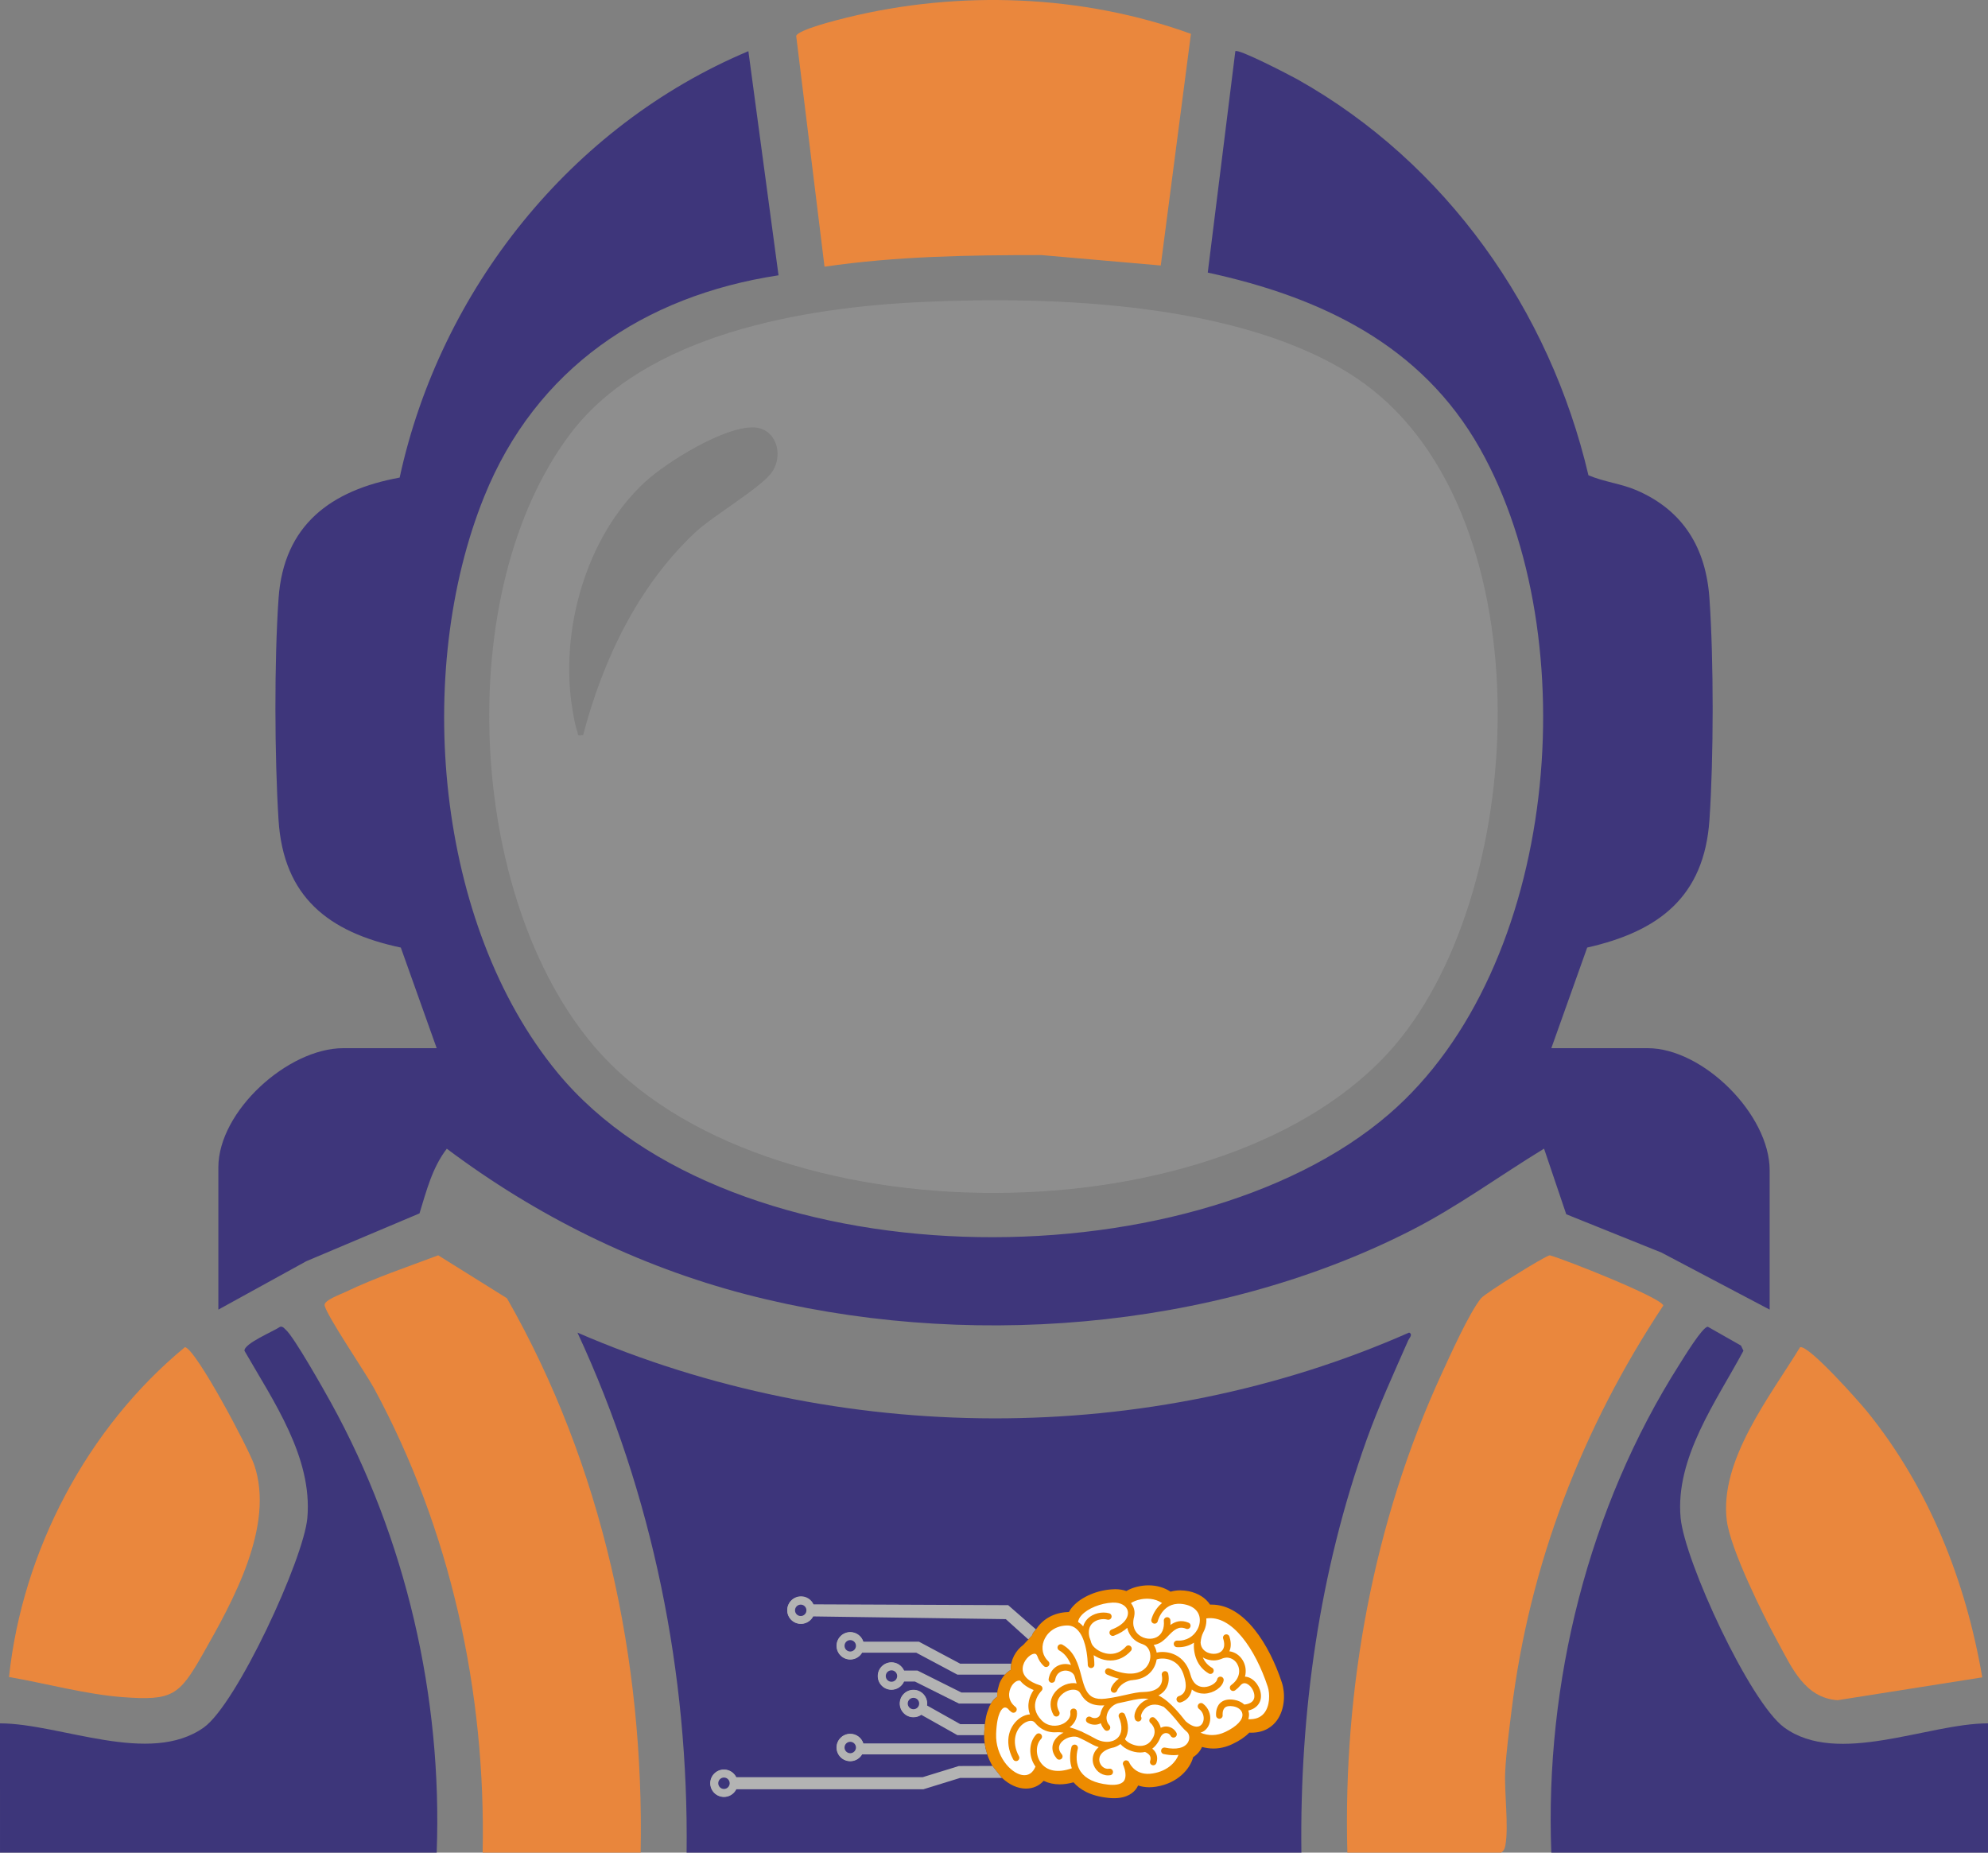 <?xml version="1.0" encoding="UTF-8"?><svg id="Layer_1" xmlns="http://www.w3.org/2000/svg" viewBox="0 0 1017.19 947.836"><rect x="0" y="0" width="1017.19" height="947.836" fill="#808080" stroke="none"/><defs><style>.cls-1{fill:#8e8e8e;}.cls-2{fill:#3d357b;}.cls-3{fill:#3e367b;}.cls-4{fill:#ea873d;}.cls-5{fill:#fff;}.cls-6{fill:#ed8b00;}.cls-7{fill:#b3b3b3;}.cls-8{fill:#3d367a;}.cls-9{fill:#e9863c;}.cls-10{fill:#3e377b;}</style></defs><path class="cls-1" d="M471.545,154.518c67.742-3.154,164.198.209,222.124,38.654,97.018,64.39,89.806,259.732,19.996,341.637-85.492,100.304-323.716,100.828-409.425.755-65.458-76.428-73.4-233.09-12.329-313.736,38.657-51.049,119.369-64.505,179.634-67.31ZM298.384,376.043c10.074-38.462,28.078-76.203,57.32-103.652,9.12-8.561,34.364-23.287,39.462-31.093,5.965-9.134,1.673-22.154-9.327-22.628-15.131-.652-44.705,17.662-55.877,27.979-30.213,27.899-43.765,76.347-37.045,116.499.535,3.195,1.347,7.948,2.38,10.855.742,2.088-.438,2.471,3.087,2.04Z"/><path class="cls-3" d="M223.433,536.261l-18.349-51.471c-36.931-7.816-60.08-25.862-62.567-65.315-2.037-32.317-2.225-81.11.011-113.314,2.607-37.546,26.785-55.387,61.96-61.821,20.808-95.953,87.614-180.016,178.433-218.155l15.421,114.659c-68.974,10.504-124.155,47.713-150.608,113.242-36.119,89.474-24.984,218.788,37.472,294.634,88.525,107.504,323.262,109.379,425.463,21.31,87.065-75.026,101.275-243.442,46.593-340.496-29.953-53.164-81.51-77.538-139.297-90.073l14.109-113.265c1.427-1.487,28.206,12.408,31.849,14.454,76.037,42.724,128.95,117.843,148.819,202.489,7.982,3.451,16.573,4.218,24.64,7.698,23.998,10.355,35.502,29.678,37.282,55.322,2.212,31.872,2.173,81.408-0,113.304-2.684,39.402-25.99,57.071-62.554,65.328l-18.352,51.469h49.242c28.436,0,62.471,33.978,62.471,62.471v71.291l-55.34-29.179-48.743-19.609-11.353-33.567c-22.82,13.911-44.381,29.809-68.272,41.962-101.503,51.634-230.16,61.163-339.896,32.626-55.571-14.451-107.473-40.2-153.251-74.555-7.502,9.756-10.42,21.61-13.982,33.099l-57.873,24.442-45.04,24.781v-72.76c0-28.764,35.619-61.001,63.941-61.001h47.772Z"/><path class="cls-2" d="M351.315,947.836c1.09-91.856-17.284-183-55.849-266.046,133.857,58.006,291.843,58.983,425.517-.021,2.135.907.077,2.786-.441,3.968-7.375,16.817-15.045,33.451-21.257,50.769-24.205,67.481-34.319,139.571-33.409,211.33"/><path class="cls-4" d="M689.394,947.836c-2.242-83.691,13.264-169.021,48.248-244.999,4.461-9.689,14.059-31.088,20.156-38.64,2.013-2.493,33.111-21.922,35.184-21.96,7.558,2.04,57.144,21.66,58.073,25.693-41.461,62.564-68.505,132.405-77.667,207.354-1.186,9.7-2.69,20.977-3.209,30.599-.608,11.265,1.906,28.19.06,38.277-.301,1.646-.747,2.75-2.204,3.676h-78.64Z"/><path class="cls-9" d="M327.796,947.836h-80.845c1.735-82.331-16.432-165.344-55.605-237.642-4.079-7.528-24.656-37.736-25.265-42.457-.323-2.498,8.267-5.585,10.788-6.795,15.216-7.305,31.559-12.735,47.34-18.706l35.178,21.967c48.886,85.632,70.3,185.052,68.41,283.633Z"/><path class="cls-10" d="M793.757,947.836c-3.369-86.781,18.993-176.581,65.535-249.76,2.178-3.424,11.813-19.311,14.531-19.294l16.973,9.633,1.262,2.647c-13.804,25.755-35.001,54.728-32.142,85.518,2.05,22.079,35.373,94.331,53.005,107.215,27.336,19.975,73.383-2.071,104.27-2.111l-.007,66.153h-223.426Z"/><path class="cls-8" d="M223.433,947.836H.007l-.007-66.153c31.176.129,76.492,21.873,104.278,2.119,16.833-11.967,51.162-86.22,52.986-107.236,2.695-31.042-17.44-59.791-32.17-85.478-.351-3.698,14.878-9.961,18.273-12.308,1.426-.229,1.986.765,2.873,1.548,4.228,3.732,19.336,30.475,23.058,37.215,38.391,69.527,57.14,150.695,54.135,230.292Z"/><path class="cls-4" d="M421.877,136.45l-14.494-118.078c1.059-3.225,21.265-8.232,25.939-9.38,57.389-14.098,120.477-11.834,176.042,8.325l-15.442,118.514-61.013-5.324c-37.169-.013-74.282.554-111.032,5.944Z"/><path class="cls-4" d="M1014.252,858.16l-74.028,11.688c-16.886-1.173-23.514-16.896-30.597-29.797-7.628-13.894-24.229-47.459-26.085-62.111-3.901-30.802,22.221-63.663,37.505-88.713,4.534-1.085,30.303,28.006,34.36,33.018,31.569,38.998,50.427,86.552,58.846,135.915Z"/><path class="cls-4" d="M4.615,857.976c6.806-64.441,39.98-127.529,90.04-168.778,5.784,1.236,32.585,51.935,35.414,60.224,10.616,31.098-10.777,69.617-26.403,97.022-11.994,21.035-15.444,23.748-41,21.828-18.657-1.402-39.485-7.089-58.052-10.296Z"/><polygon class="cls-5" points="530.077 839.638 537.746 830.186 548.525 827.862 555.452 820.841 566.718 816.705 573.54 816.705 583.978 814.94 598.231 817.92 608.302 817.92 616.931 824.284 624.8 825.268 635.129 831.17 641.837 840.775 646.962 850.456 651.359 859.204 652.973 871.55 649.374 878.452 637.096 883.304 629.582 887.722 615.947 891.173 608.078 895.108 603.104 903.895 593.323 910.354 581.012 910.354 577.093 913.797 566.764 916.748 555.672 913.148 549.058 907.895 533.812 907.895 525.296 911.418 515.614 907.895 508.728 899.534 506.269 889.698 507.253 880.353 512.709 870.27 514.139 862.155 516.106 857.729 519.549 854.778 522.5 847.892 530.077 839.638"/><path class="cls-7" d="M507.815,903.473l-17.213.056-18.521,5.71h-95.343c-1.153-2.334-3.544-3.938-6.314-3.938-3.881,0-7.031,3.15-7.031,7.031s3.15,7.031,7.031,7.031c2.77,0,5.161-1.603,6.314-3.938h95.709l18.844-5.822h21.418l-4.894-6.131ZM373.279,915.426c-.745.703-1.758,1.125-2.855,1.125-2.32,0-4.219-1.899-4.219-4.219s1.898-4.219,4.219-4.219c1.097,0,2.109.422,2.855,1.125.844.759,1.364,1.87,1.364,3.094s-.52,2.334-1.364,3.094Z"/><path class="cls-7" d="M515.845,821.219l-99.593-.422c-1.111-2.419-3.558-4.092-6.385-4.092-3.881,0-7.031,3.15-7.031,7.031s3.15,7.031,7.031,7.031c2.714,0,5.063-1.533,6.23-3.783h.014l98.524,1.392,11.531,10.406,1.87-2.011c.478-1.547,1.139-2.011,2.039-3.122l-14.232-12.432ZM413.524,825.846c-.731,1.252-2.095,2.109-3.656,2.109-2.32,0-4.219-1.899-4.219-4.219s1.898-4.219,4.219-4.219c1.561,0,2.925.858,3.656,2.109.352.619.562,1.35.562,2.109s-.211,1.491-.562,2.109Z"/><path class="cls-7" d="M491.291,851.159l-21.094-11.25h-28.435c-.9-2.855-3.572-4.922-6.722-4.922-3.881,0-7.031,3.15-7.031,7.031s3.15,7.031,7.031,7.031c2.602,0,4.866-1.406,6.089-3.516h27.662l21.094,11.25h24.301c.886-.999,1.898-1.814,2.981-2.433-.028-1.055.056-2.123.281-3.192h-26.157ZM437.374,845.534c-.675.436-1.477.703-2.334.703-2.32,0-4.219-1.899-4.219-4.219s1.898-4.219,4.219-4.219c1.561,0,2.925.858,3.656,2.109.352.619.562,1.35.562,2.109,0,1.462-.759,2.756-1.885,3.516Z"/><path class="cls-7" d="M510.262,865.925h-18.31l-22.5-11.25h-6.863c-1.097-2.475-3.572-4.219-6.455-4.219-3.881,0-7.031,3.15-7.031,7.031s3.15,7.031,7.031,7.031c2.883,0,5.358-1.744,6.455-4.219h5.541l22.5,11.25h16.397c.956-1.603,2.053-2.714,3.22-3.474-.056-.703-.042-1.42.014-2.152ZM459.27,860.3c-.773.858-1.898,1.406-3.136,1.406-2.32,0-4.219-1.899-4.219-4.219s1.898-4.219,4.219-4.219c1.238,0,2.362.548,3.136,1.406.675.745,1.083,1.744,1.083,2.813s-.408,2.067-1.083,2.813Z"/><path class="cls-7" d="M491.32,882.097l-16.988-9.549c.056-.323.084-.661.084-.998,0-3.881-3.15-7.031-7.031-7.031s-7.031,3.15-7.031,7.031,3.15,7.031,7.031,7.031c1.491,0,2.869-.464,4.008-1.252l18.465,10.392h13.697c0-.197,0-.408.014-.619l.197-3.375c.042-.562.099-1.111.169-1.631h-12.614ZM468.383,875.643c-.324.084-.661.127-.999.127-2.32,0-4.219-1.899-4.219-4.219s1.898-4.219,4.219-4.219c2.123,0,3.895,1.589,4.177,3.656.028.183.042.366.042.562,0,1.969-1.378,3.642-3.22,4.092Z"/><path class="cls-7" d="M504.299,894.529c-.183-.858-.338-1.716-.45-2.587h-62.087c-.9-2.855-3.572-4.922-6.722-4.922-3.881,0-7.031,3.15-7.031,7.031s3.15,7.031,7.031,7.031c2.602,0,4.866-1.406,6.089-3.516h64.028l-.858-3.038ZM437.374,897.567c-.675.436-1.477.703-2.334.703-2.32,0-4.219-1.899-4.219-4.219s1.898-4.219,4.219-4.219c1.561,0,2.925.858,3.656,2.109.352.619.562,1.35.562,2.109,0,1.462-.759,2.756-1.885,3.516Z"/><path class="cls-6" d="M655.883,860.806c-6.328-19.252-19.097-39.868-35.931-39.868h-.802c-2.278-3.431-6.089-5.85-10.927-6.849-1.491-.281-2.911-.45-4.289-.45-1.73,0-3.389.239-4.978.689-3.248-2.138-7.088-3.248-11.306-3.248-3.839,0-8.171.998-11.321,2.911-1.758-.633-3.656-.942-5.738-.942-.267,0-.548,0-.858.042-7.96.267-16.327,3.797-20.715,8.705-.872.942-1.561,1.941-2.109,2.939h-.113c-.239,0-.478,0-.759.042-6.399.281-12.108,3.277-15.525,8.269-1.111,1.603-1.927,1.927-2.475,3.727l-4.444,4.767c-1.898,1.378-3.572,3.305-4.767,5.611-1.181,2.32-1.73,4.809-1.659,7.2-2.292,1.308-4.261,3.516-5.541,6.328-.113.253-.197.52-.309.787l-.914,3.361c-.169,1.083-.239,2.18-.155,3.248-1.477.956-2.855,2.489-3.98,4.88l-1.238,3.361c-.591,2.039-1.013,4.5-1.266,7.411l-.197,3.375c-.07,2.517.197,5.006.731,7.425l.942,3.361c.675,1.941,1.519,3.797,2.559,5.555l4.908,6.16c3.755,3.53,8.044,5.471,12.207,5.471,3.586,0,6.736-1.378,9.085-3.98,2.461,1.181,5.231,1.8,8.199,1.8,2.25,0,4.641-.352,7.088-1.041,3.122,3.6,8.438,6.989,17.705,7.96,1.083.141,2.081.169,3.052.169,6.708,0,9.957-2.799,11.546-5.147.281-.45.52-.9.759-1.35,1.659.548,3.53.9,5.71.9,1.139,0,2.349-.112,3.6-.309,10.927-1.772,17.255-9,18.844-15.089,2.039-1.308,3.6-3.108,4.528-5.217,1.913.52,3.881.802,5.808.802,3.291,0,6.581-.759,9.76-2.292,3.628-1.688,6.497-3.656,8.606-5.836.352,0,.661.028,1.013.028,7.088,0,11.095-3.459,13.177-6.356,4.177-5.822,4.247-14.077,2.489-19.308ZM622.244,877.865c.113.928.97,1.561,1.885,1.462.914-.127,1.575-.956,1.448-1.884,0-.014-.239-2.447,1.069-3.713.858-.83,2.292-1.083,4.289-.759,2.574.408,4.486,1.955,4.753,3.867.436,2.981-2.841,6.455-8.747,9.253-4.261,2.025-8.677,2.095-12.727.366.141-.042.309-.07.436-.127,2.405-.872,4.078-3.108,4.5-5.949.492-3.347-.9-6.708-3.614-8.747-.745-.562-1.8-.408-2.362.338-.548.745-.408,1.8.338,2.349,2.081,1.561,2.559,3.895,2.32,5.569-.239,1.617-1.111,2.841-2.334,3.291-1.758.647-4.149-.253-6.764-2.503-.141-.183-.295-.352-.45-.534-3.277-4.191-6.117-7.242-8.691-9.45-1.716-1.463-3.319-2.517-4.852-3.305,1.308-.661,2.405-1.533,3.263-2.616,1.786-2.25,2.405-5.245,1.744-8.438-.183-.914-1.069-1.505-1.983-1.308-.914.183-1.491,1.069-1.308,1.983.267,1.28.478,3.713-1.083,5.667-1.448,1.828-4.177,2.841-7.903,2.953-2.897,0-5.906.675-9.422,1.477-2.939.661-6.258,1.42-10.238,1.927-5.639.731-8.339-1.027-10.041-4.233v-.014c-.014-.014-.028-.028-.028-.042-1.041-1.969-1.702-4.472-2.447-7.271-1.561-5.85-3.319-12.474-9.703-16.046-.816-.45-1.842-.155-2.292.647-.45.816-.155,1.842.647,2.292,3.052,1.702,4.809,4.388,6.047,7.439-.984-.323-2.039-.492-3.136-.464-4.303.141-7.552,3.136-8.297,7.622-.155.914.464,1.786,1.392,1.941.084.014.183.014.267.014.816,0,1.519-.577,1.659-1.406.717-4.331,4.078-4.767,5.091-4.809,2.039-.084,4.43.999,4.95,3.178.042.155.084.309.127.464.253.97.52,1.969.816,2.953-.422-.084-.83-.183-1.266-.197-4.064-.169-8.396,2.222-10.575,5.752-1.969,3.192-1.969,6.919,0,10.477.309.562.886.872,1.477.872.267,0,.548-.07.816-.211.802-.45,1.097-1.477.647-2.278-1.378-2.503-1.406-4.95-.085-7.088,1.533-2.475,4.767-4.317,7.58-4.163,1.097.042,2.559.394,3.319,1.87.028.042.07.07.099.113,2.053,3.811,5.484,6.525,12.15,6.033-.844,1.125-1.477,2.391-1.856,3.741-.056.197-.084.38-.112.562-.253.914-.745,1.575-1.547,1.941-1.012.464-2.334.366-3.277-.239-.773-.506-1.814-.281-2.32.492-.506.787-.281,1.828.492,2.334,1.097.703,2.405,1.069,3.713,1.069.97,0,1.927-.197,2.799-.591.113-.056.197-.141.309-.211.394,1.224,1.027,2.377,1.927,3.361.338.366.787.548,1.252.548.394,0,.802-.141,1.125-.436.689-.633.731-1.688.112-2.377-1.842-2.025-1.561-4.345-1.224-5.555.731-2.658,2.883-4.88,5.499-5.681,1.758-.352,3.361-.717,4.88-1.055,4.359-.999,7.664-1.73,10.885-1.181-2.264.717-3.783,2.081-4.598,2.967-2.025,2.236-3.389,5.738-2.18,7.721.324.534.914.858,1.505.858.281,0,.577-.084.83-.239.802-.492,1.069-1.463.591-2.264-.155-.591.548-2.939,2.559-4.599,1.673-1.35,4.599-2.517,9.113-.366,2.349,2.025,4.978,4.894,8.142,8.93.197.253.408.464.619.717.042.042.07.113.127.155.014.028.028.042.056.056.97,1.139,1.997,2.18,3.08,3.08,1.167,1.266,1.308,3.417.352,5.119-1.673,2.953-5.963,3.966-11.757,2.756-.9-.183-1.8.394-1.983,1.308-.197.9.394,1.786,1.294,1.983,1.941.408,3.642.577,5.147.577.872,0,1.659-.07,2.405-.169-1.125,3.234-5.105,8.227-13.163,9.521-8.269,1.336-11.391-4.261-11.939-5.442-.07-.169-.113-.267-.141-.295-.38-.83-1.35-1.195-2.18-.83-.83.352-1.238,1.308-.9,2.152.07.169.141.338.225.506.703,1.744,1.758,5.569.211,7.721-1.505,2.123-5.245,2.194-8.114,1.898-6.736-.717-11.433-2.939-13.978-6.581-2.728-3.924-2.334-8.578-1.519-11.799.225-.9-.309-1.814-1.209-2.039-.9-.225-1.814.324-2.053,1.224-.984,3.895-.886,7.622.197,10.842-7.144,2.531-12.952,1.462-16.046-3.094-2.559-3.769-2.419-9.113.309-11.911.647-.675.633-1.744-.042-2.391-.661-.647-1.716-.619-2.377.042-3.839,3.952-4.135,11.053-.661,16.158.07.112.155.197.239.309-1.42,3.389-3.797,4.894-6.947,4.317-5.794-1.083-13.613-9.619-13.205-21.08.408-11.039,3.136-12.98,3.966-13.318,1.027-.408,1.87.338,1.997.464.534.605,1.153,1.195,1.87,1.744.295.239.661.352,1.012.352.506,0,1.013-.225,1.336-.661.577-.731.436-1.786-.295-2.349-3.994-3.08-3.853-7.566-1.955-10.674,1.083-1.744,2.883-3.136,4.402-2.7,1.35,1.716,3.488,3.403,6.877,4.753-2.095,2.995-3.741,7.58-1.898,12.46-1.547.084-3.206.619-4.809,1.659-5.414,3.558-8.916,11.757-3.797,21.347.295.577.886.9,1.477.9.267,0,.548-.07.802-.197.816-.45,1.125-1.462.689-2.278-4.135-7.735-1.505-14.217,2.672-16.96,1.8-1.167,4.275-1.758,5.456-.267,0,0,.014.014.028.014.309.38.647.759,1.013,1.139,2.658,2.728,5.934,3.825,9.028,3.825.141,0,.295-.028.436-.028.07,0,.127.028.197.014,1.28-.112,2.602-.042,3.98.183-1.42.703-2.714,1.617-3.656,2.714-2.784,3.22-2.7,7.158.211,10.533.338.38.801.577,1.28.577.38,0,.773-.127,1.097-.408.703-.605.773-1.659.169-2.362-2.278-2.644-1.364-4.795-.211-6.146,1.814-2.095,5.456-3.459,8.213-2.686,2.391,1.027,4.922,2.32,7.65,3.839,1.055.577,2.152,1.013,3.263,1.35-2.714,2.306-3.417,5.288-2.967,7.777.717,3.895,4.036,6.68,7.707,6.68.38,0,.773-.028,1.153-.085.928-.155,1.547-1.012,1.392-1.941-.141-.914-.999-1.533-1.927-1.392-2.559.436-4.613-1.673-5.02-3.867-.464-2.587,1.266-5.794,7.524-7.059.042-.014.07-.042.127-.056,1.139-.366,2.18-.928,3.122-1.645,1.069,1.294,2.742,2.377,4.317,3.066,1.73.759,3.741,1.266,5.78,1.266.83,0,1.659-.099,2.475-.281.647.267,1.955.928,2.545,2.053.38.717.408,1.561.084,2.559-.295.886.183,1.828,1.069,2.123.169.056.352.084.52.084.717,0,1.364-.45,1.603-1.153.605-1.856.506-3.656-.295-5.175-.478-.914-1.139-1.617-1.828-2.166.647-.478,1.266-1.055,1.828-1.744.999-1.224,1.688-2.405,2.123-3.544.619-1.645,1.702-2.616,2.967-2.7,1.055-.07,1.997.492,2.489,1.42.436.816,1.462,1.125,2.264.689.83-.436,1.139-1.448.703-2.278-1.111-2.081-3.375-3.347-5.667-3.192-.83.056-1.617.295-2.349.675-.548-2.292-1.913-4.078-3.108-5.063-.717-.591-1.758-.478-2.349.225-.591.717-.506,1.772.211,2.362.464.408,4.43,4.008.113,9.267-2.517,3.066-6.202,2.63-8.171,2.081-2.883-.788-4.655-2.377-5.006-3.094,2.025-3.248,2.067-7.664-.014-12.558-.366-.844-1.364-1.252-2.208-.886-.858.366-1.252,1.364-.886,2.208,1.969,4.613,1.673,8.536-.83,10.786-.717.647-1.575,1.111-2.517,1.42-.464.099-.9.197-1.336.323-2.25.338-4.838-.141-7.285-1.491-2.152-1.195-4.191-2.25-6.16-3.178-.605-.38-1.252-.647-1.927-.858-1.772-.759-3.474-1.378-5.133-1.814,2.728-2.095,4.149-5.119,3.656-8.185-.141-.914-.97-1.519-1.913-1.392-.928.141-1.547.999-1.406,1.927.436,2.714-1.645,4.795-3.727,5.85-3.108,1.547-7.692,1.589-10.997-1.8-7.369-7.566-.323-14.752-.014-15.047.422-.422.591-1.027.45-1.603-.141-.577-.577-1.027-1.139-1.209-6.033-1.842-9.211-4.978-8.944-8.846.267-3.755,3.586-6.975,5.71-7.313.844-.127,1.35.183,1.716,1.083,0,.028.028.042.042.084.675,1.941,1.8,3.727,3.389,5.175.689.633,1.758.577,2.377-.112.633-.675.577-1.744-.098-2.377-2.841-2.588-3.755-6.567-2.363-10.378,1.322-3.656,5.063-7.664,11.588-7.946,2.166-.084,3.938.577,5.47,2.053,2.011,1.913,3.277,4.88,4.078,7.861v.014q.014.014.014.028c1.35,5.035,1.378,10.069,1.378,10.153.014.928.759,1.673,1.688,1.673s1.688-.745,1.688-1.673c0-.211-.014-2.194-.352-4.922,1.603,1.083,3.488,1.941,5.428,2.377,1.069.239,2.123.352,3.15.352,3.924,0,7.552-1.688,10.449-4.908.633-.689.577-1.744-.127-2.377-.675-.619-1.744-.562-2.362.127-3.614,4.008-7.636,4.135-10.378,3.516-3.783-.83-6.764-3.417-7.355-5.33l-.014-.014c-.267-.999-.605-1.997-.984-2.981-.703-3.052-.155-5.456,1.589-7.13,2.109-1.997,5.442-2.419,7.636-1.8.9.239,1.828-.281,2.081-1.167.253-.9-.281-1.828-1.167-2.081-3.699-1.027-8.156.042-10.87,2.616-1.181,1.139-1.997,2.517-2.461,4.078-.253-.281-.506-.577-.773-.844-.577-.548-1.195-1.012-1.828-1.406.141-1.125.717-2.278,1.744-3.417,3.15-3.516,9.858-6.244,15.933-6.497,4.078-.183,7.2,1.603,7.763,4.388.548,2.672-1.294,6.736-8.283,9.408-.872.324-1.308,1.308-.984,2.166.267.675.9,1.083,1.575,1.083.197,0,.408-.028.605-.112,2.967-1.125,5.189-2.531,6.82-4.036.534,2.475,1.814,4.641,3.853,6.286,1.195.956,2.574,1.631,4.008,2.081.042.014.07.042.099.056,1.983.675,3.347,2.405,3.741,4.725.52,3.038-.745,6.244-3.206,8.156-3.839,2.995-10.055,2.827-17.508-.45-.858-.38-1.842.014-2.222.858-.366.844.014,1.842.858,2.208,2.222.984,4.233,1.645,6.075,2.095-1.772,1.28-3.277,2.967-4.022,4.936-.338.872.113,1.842.97,2.166.197.07.408.112.605.112.675,0,1.308-.422,1.561-1.083,1.153-3.038,5.217-5.358,8.086-5.4.028,0,.056-.014.07-.028,3.671-.295,6.117-1.617,7.58-2.756,2.475-1.927,4.05-4.767,4.486-7.791,1.589-.562,4.514-.759,7.355.408,3.319,1.35,5.625,4.205,6.694,8.241.014.056.028.099.042.141,1.167,3.783,1.631,8.578-2.77,9.999-.886.281-1.378,1.238-1.083,2.123.225.703.886,1.153,1.589,1.153.183,0,.352-.028.52-.085,3.192-1.027,5.105-3.375,5.667-6.609,2.194,1.786,4.641,2.123,6.16,2.123h.366c4.641-.183,9.099-3.235,9.731-6.694.169-.914-.436-1.786-1.336-1.955-.928-.183-1.8.436-1.969,1.35-.309,1.673-3.305,3.811-6.539,3.938-2.461.084-5.695-.928-7.116-6.328v-.014h-.014c0-.014-.014-.042-.014-.056-.858-3.192-2.278-5.499-3.839-7.158-1.575-1.659-3.305-2.672-4.809-3.291-3.052-1.237-6.23-1.322-8.649-.773v-.099c-.239-1.42-.759-2.714-1.491-3.825,1.111-.197,2.18-.52,3.164-1.055.689-.352,1.28-.802,1.842-1.294.028-.028.07-.028.084-.056.745-.562,1.477-1.336,2.264-2.152,3.009-3.178,5.442-5.302,9.169-3.727.858.366,1.842-.042,2.208-.9.366-.844-.042-1.842-.9-2.194-3.853-1.645-6.891-.562-9.281,1.153.042-.773.056-1.589-.014-2.419-.084-.928-.886-1.645-1.814-1.547-.928.084-1.617.9-1.547,1.828.338,3.966-.942,6.933-3.586,8.339-2.77,1.477-6.539,1.027-9.155-1.083-1.547-1.238-3.924-4.135-2.433-9.45v-.07c.253-1.181.239-2.306.028-3.319-.267-1.308-.872-2.447-1.688-3.445.928-.647,2.714-1.547,5.26-1.997,2.447-.422,6.806-.661,10.66,1.955-3.08,2.461-4.824,5.949-5.456,8.438-.225.9.323,1.828,1.224,2.053.9.239,1.814-.323,2.039-1.224.112-.436,2.855-10.786,13.753-8.592,5.428,1.097,8.311,4.585,7.692,9.296-.155,1.21-.548,2.405-1.139,3.516-.014.014-.014.028-.028.042-1.8,3.361-5.484,5.977-10.308,5.681-.942-.028-1.73.661-1.786,1.575-.056.928.661,1.73,1.589,1.786.295.014.605.028.9.028,3.01,0,5.667-.9,7.833-2.334-.366,5.541,1.42,12.221,7.608,15.778.253.155.548.225.83.225.577,0,1.153-.295,1.463-.844.464-.802.183-1.828-.619-2.292-2.334-1.35-3.839-3.234-4.739-5.316.338.211.689.408,1.055.562,1.448.647,3.023.97,4.542.97,1.266,0,2.489-.239,3.6-.661.056-.014.113-.014.169-.042,3.614-1.744,6.722-.056,8.185,2.391,1.814,3.009,1.589,7.552-3.023,10.927-.745.548-.9,1.603-.352,2.349.324.45.83.689,1.35.689.352,0,.703-.113.999-.324,1.069-.787,1.955-1.645,2.686-2.517l.028-.028c1.027-1.167,2.138-1.42,3.445-.773,2.377,1.181,4.135,4.655,3.628,7.158-.492,2.362-2.883,3.178-5.063,3.417-1.322-1.224-3.122-2.095-5.217-2.419-3.094-.506-5.498.056-7.158,1.659-2.545,2.461-2.081,6.385-2.067,6.553ZM646.657,876.669c-1.814,2.109-4.472,3.066-7.931,2.897.408-1.35.394-2.475.295-3.206-.07-.436-.169-.844-.295-1.238,4.781-1.111,6.005-4.317,6.314-5.794.83-4.008-1.659-8.986-5.428-10.842-.858-.436-1.73-.647-2.602-.675.816-3.038.253-6.075-1.139-8.367-1.603-2.672-4.092-4.247-6.849-4.627.773-1.702,1.125-4.135.028-7.495-.281-.886-1.224-1.378-2.109-1.083-.886.281-1.364,1.224-1.083,2.109.647,1.997,1.027,4.739-.872,6.441-1.645,1.491-4.641,1.758-7.116.661-1.308-.577-3.445-2.025-3.572-5.119.183-2.152.717-3.994,1.322-5.049.014-.028.014-.07.028-.098.802-1.477,1.322-3.052,1.519-4.641.113-.816.127-1.659.056-2.531,13.107-1.969,25.13,15.778,31.43,34.932,1.125,3.417,1.252,9.942-1.997,13.725Z"/><path class="cls-7" d="M409.702,816.964c-3.812,0-6.902,3.09-6.902,6.902s3.09,6.902,6.902,6.902,6.902-3.09,6.902-6.902-3.09-6.902-6.902-6.902ZM409.702,826.784c-1.612,0-2.918-1.307-2.918-2.918s1.307-2.918,2.918-2.918,2.918,1.307,2.918,2.918-1.307,2.918-2.918,2.918Z"/><path class="cls-7" d="M435.04,835.116c-3.812,0-6.902,3.09-6.902,6.902s3.09,6.902,6.902,6.902,6.902-3.09,6.902-6.902-3.09-6.902-6.902-6.902ZM435.04,844.937c-1.612,0-2.918-1.307-2.918-2.918s1.307-2.918,2.918-2.918,2.918,1.307,2.918,2.918-1.307,2.918-2.918,2.918Z"/><path class="cls-7" d="M456.134,850.586c-3.812,0-6.902,3.09-6.902,6.902s3.09,6.902,6.902,6.902,6.902-3.09,6.902-6.902-3.09-6.902-6.902-6.902ZM456.134,860.406c-1.612,0-2.918-1.307-2.918-2.918s1.307-2.918,2.918-2.918,2.918,1.307,2.918,2.918-1.307,2.918-2.918,2.918Z"/><path class="cls-7" d="M467.385,864.648c-3.812,0-6.902,3.09-6.902,6.902s3.09,6.902,6.902,6.902,6.902-3.09,6.902-6.902-3.09-6.902-6.902-6.902ZM467.385,874.469c-1.612,0-2.918-1.307-2.918-2.918s1.307-2.918,2.918-2.918,2.918,1.307,2.918,2.918-1.307,2.918-2.918,2.918Z"/><path class="cls-7" d="M435.04,887.149c-3.812,0-6.902,3.09-6.902,6.902s3.09,6.902,6.902,6.902,6.902-3.09,6.902-6.902-3.09-6.902-6.902-6.902ZM435.04,896.969c-1.612,0-2.918-1.307-2.918-2.918s1.307-2.918,2.918-2.918,2.918,1.307,2.918,2.918-1.307,2.918-2.918,2.918Z"/><path class="cls-7" d="M370.424,905.431c-3.812,0-6.902,3.09-6.902,6.902s3.09,6.902,6.902,6.902,6.902-3.09,6.902-6.902-3.09-6.902-6.902-6.902ZM370.424,915.251c-1.612,0-2.918-1.307-2.918-2.918s1.307-2.918,2.918-2.918,2.918,1.307,2.918,2.918-1.307,2.918-2.918,2.918Z"/></svg>
